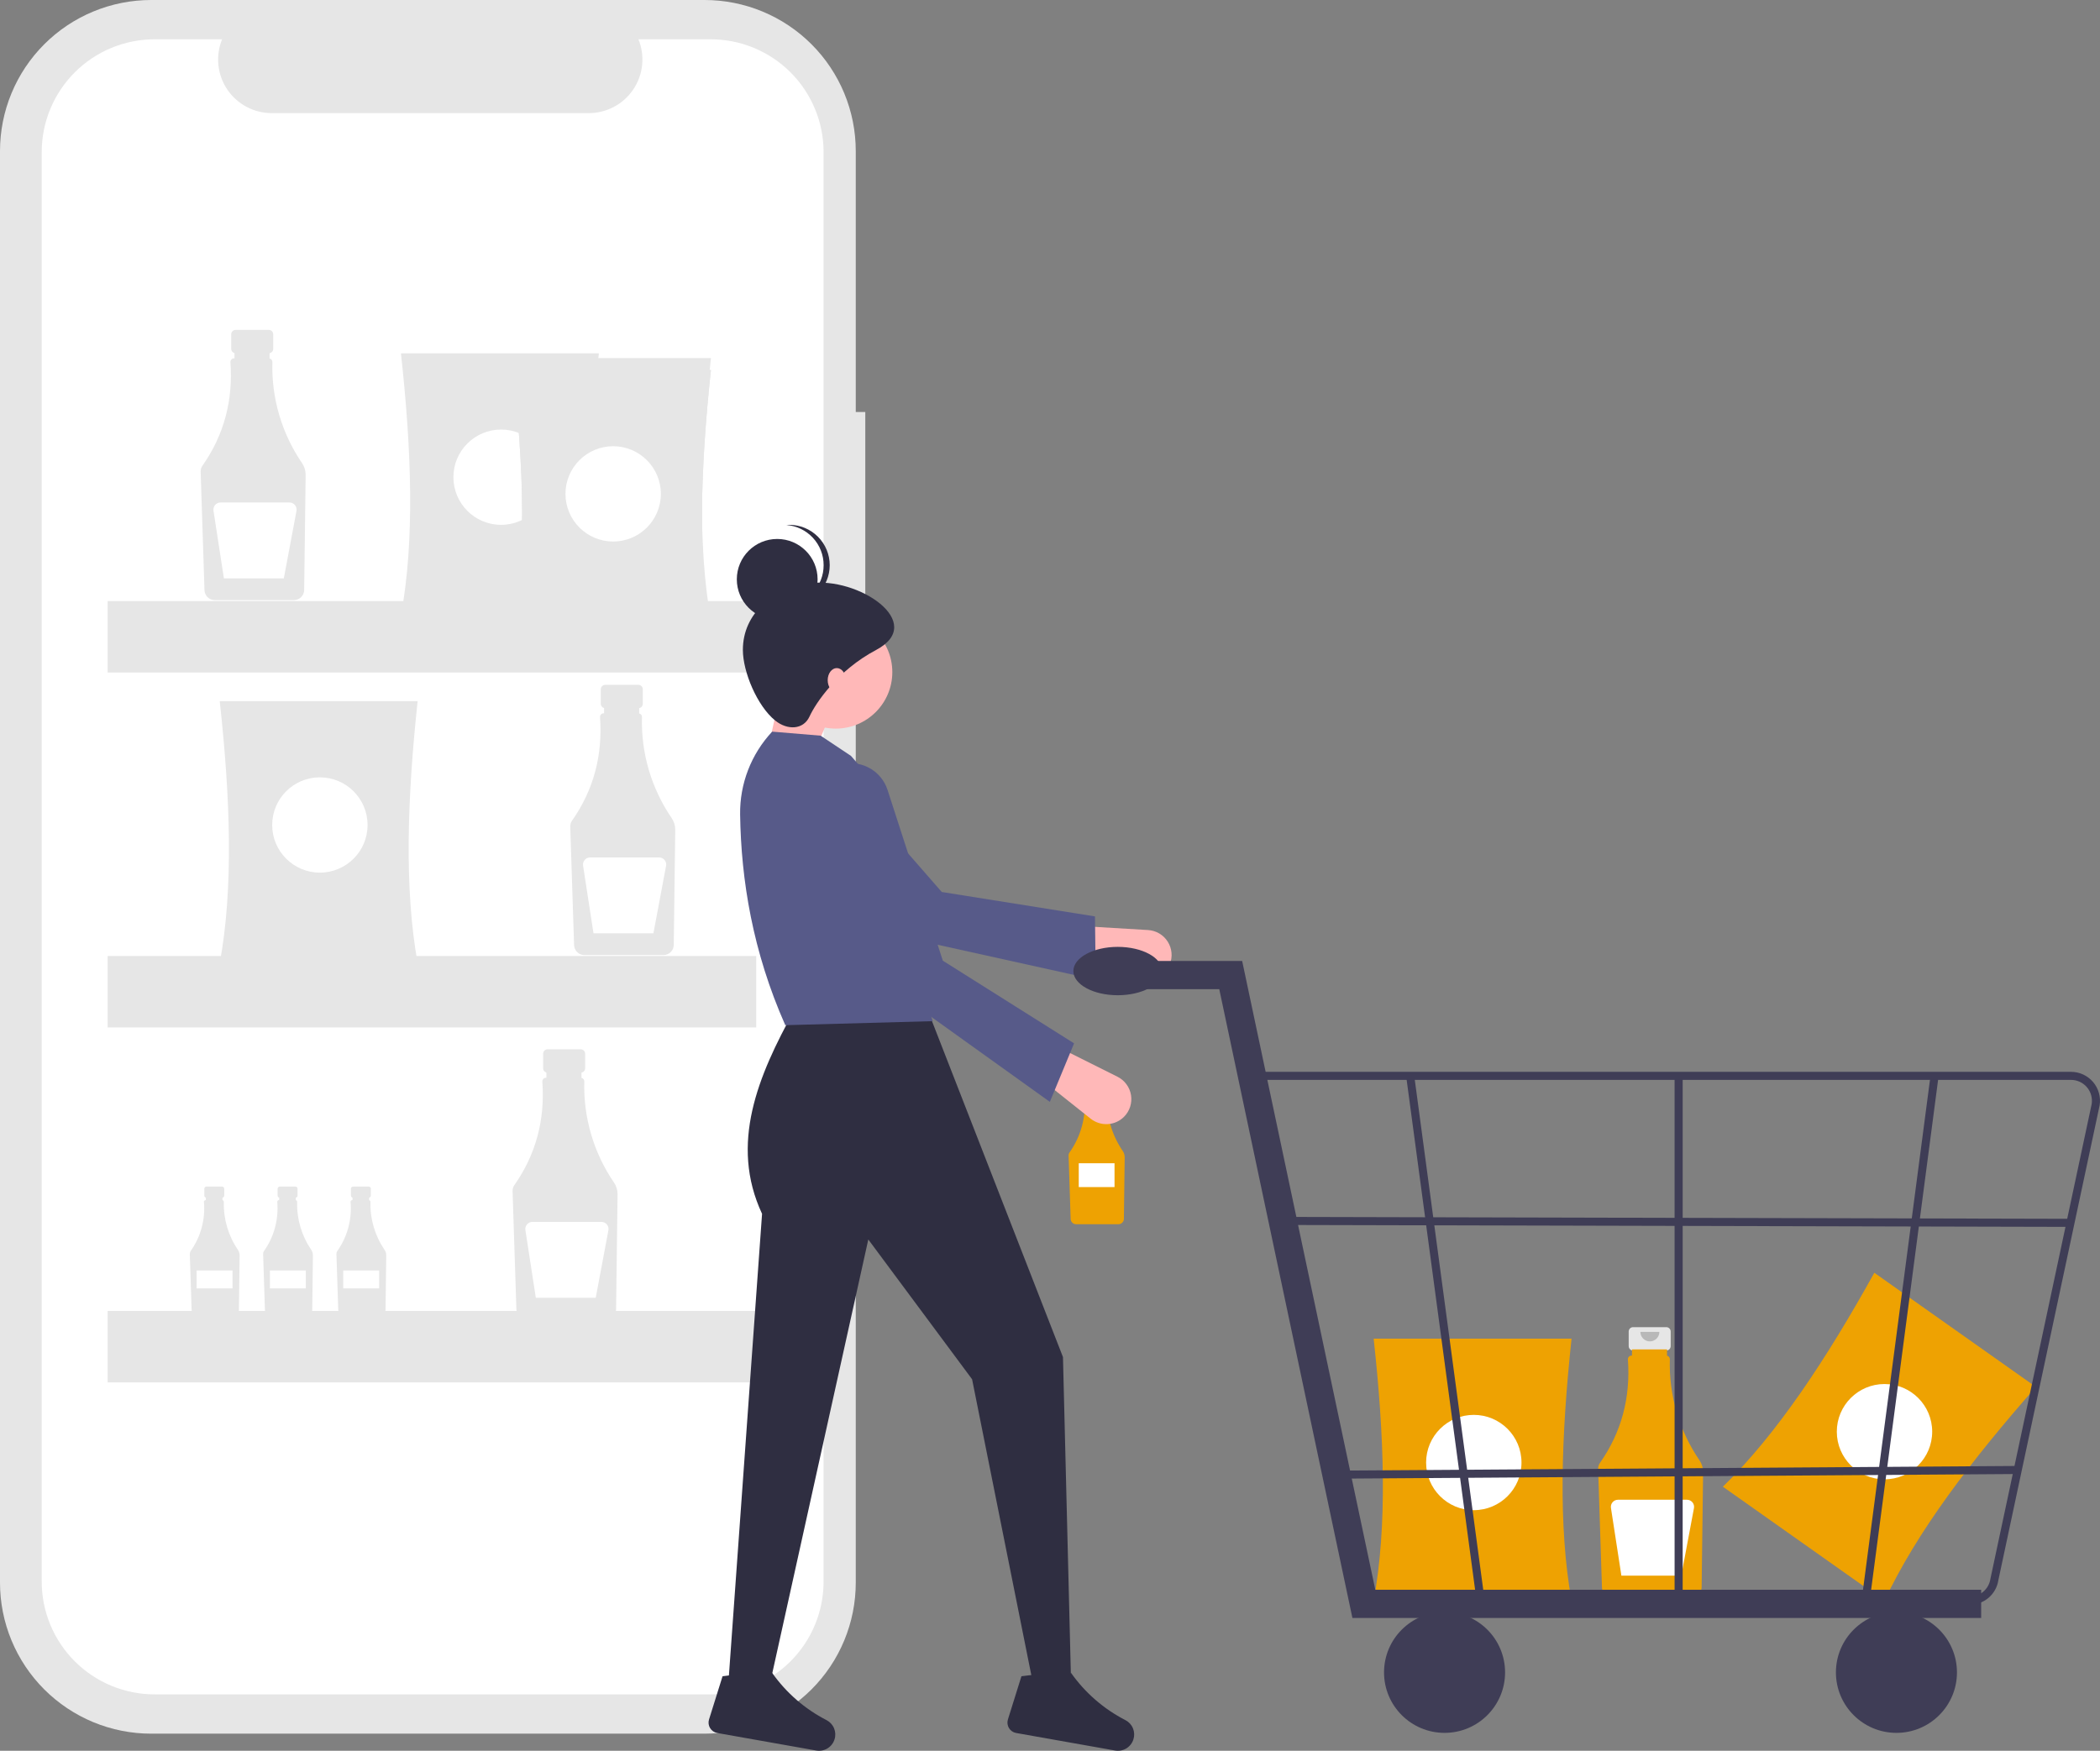 <svg width="596" height="497" viewBox="0 0 596 497" fill="none" xmlns="http://www.w3.org/2000/svg">
<rect x="0" y="0" width="596" height="497" fill="#808080" stroke="none"/>
<g clip-path="url(#clip0_42:217)">
<path d="M245.579 116.952H242.873V42.874C242.873 37.244 241.763 31.669 239.607 26.467C237.451 21.265 234.29 16.539 230.306 12.557C226.322 8.576 221.592 5.418 216.386 3.264C211.18 1.109 205.601 -1.76146e-05 199.967 2.09849e-10H42.906C37.272 -1.76146e-05 31.692 1.109 26.487 3.264C21.281 5.418 16.551 8.576 12.567 12.557C8.583 16.539 5.422 21.265 3.266 26.467C1.11 31.669 -8.81395e-06 37.244 0 42.874V449.27C-5.28835e-06 454.9 1.11 460.476 3.266 465.677C5.422 470.879 8.583 475.605 12.567 479.587C16.551 483.568 21.281 486.726 26.487 488.881C31.692 491.035 37.272 492.144 42.906 492.144H199.967C205.601 492.144 211.18 491.035 216.386 488.881C221.592 486.726 226.322 483.568 230.306 479.587C234.29 475.605 237.451 470.879 239.607 465.677C241.763 460.476 242.873 454.9 242.873 449.27V169.682H245.579V116.952Z" fill="#E6E6E6"/>
<path d="M201.698 11.154H181.196C182.139 13.464 182.499 15.97 182.244 18.452C181.99 20.933 181.128 23.314 179.736 25.384C178.343 27.455 176.463 29.151 174.259 30.324C172.056 31.497 169.598 32.111 167.102 32.111H77.124C74.628 32.111 72.17 31.497 69.966 30.324C67.763 29.151 65.883 27.455 64.49 25.384C63.098 23.314 62.236 20.933 61.982 18.452C61.727 15.97 62.087 13.464 63.03 11.154H43.881C39.673 11.154 35.507 11.983 31.619 13.592C27.732 15.201 24.199 17.559 21.224 20.532C18.249 23.505 15.889 27.035 14.278 30.92C12.668 34.804 11.839 38.968 11.839 43.172V448.972C11.839 453.177 12.668 457.34 14.278 461.225C15.889 465.109 18.249 468.639 21.224 471.612C24.199 474.585 27.732 476.944 31.619 478.553C35.507 480.162 39.673 480.99 43.881 480.99H201.698C205.906 480.99 210.072 480.162 213.96 478.553C217.847 476.944 221.38 474.585 224.355 471.612C227.33 468.639 229.69 465.109 231.301 461.225C232.911 457.34 233.74 453.177 233.74 448.972V43.172C233.74 38.968 232.911 34.804 231.301 30.92C229.69 27.035 227.33 23.505 224.355 20.532C221.38 17.559 217.847 15.201 213.96 13.592C210.072 11.983 205.906 11.154 201.698 11.154Z" fill="white"/>
<path d="M76.294 93.649H66.871C66.54 93.649 66.222 93.781 65.987 94.015C65.753 94.249 65.622 94.566 65.622 94.897V99.03C65.622 99.361 65.753 99.679 65.987 99.913C66.222 100.147 66.54 100.279 66.871 100.279H68.432V106.471H74.732V100.279H76.294C76.625 100.279 76.943 100.147 77.177 99.913C77.411 99.679 77.543 99.361 77.543 99.03V94.897C77.543 94.566 77.411 94.249 77.177 94.015C76.943 93.781 76.625 93.649 76.294 93.649Z" fill="#E6E6E6"/>
<path d="M85.731 131.473C79.961 123.035 77.011 112.988 77.304 102.772C77.309 102.537 77.232 102.306 77.087 102.121C76.942 101.935 76.737 101.805 76.506 101.754V99.968H66.555V101.729H66.417C66.147 101.729 65.887 101.837 65.696 102.029C65.504 102.22 65.397 102.48 65.398 102.75C65.398 102.775 65.399 102.8 65.4 102.825C66.184 113.745 63.537 123.539 57.458 132.205C57.108 132.703 56.93 133.301 56.949 133.909L58.037 167.544C58.063 168.295 58.378 169.006 58.917 169.529C59.455 170.053 60.175 170.349 60.926 170.355H83.435C84.195 170.349 84.922 170.046 85.462 169.512C86.002 168.978 86.312 168.254 86.326 167.495L86.745 134.838C86.758 133.639 86.404 132.465 85.731 131.473Z" fill="#E6E6E6"/>
<path d="M82.168 142.645H62.576C62.286 142.645 61.999 142.708 61.736 142.829C61.472 142.95 61.238 143.127 61.049 143.347C60.86 143.567 60.721 143.825 60.642 144.103C60.562 144.382 60.544 144.675 60.588 144.961L63.548 164.191H80.549L84.145 145.026C84.2 144.736 84.19 144.437 84.115 144.151C84.041 143.865 83.905 143.599 83.716 143.372C83.527 143.144 83.291 142.962 83.023 142.836C82.756 142.71 82.464 142.645 82.168 142.645Z" fill="white"/>
<path d="M181.187 194.407H171.764C171.433 194.407 171.115 194.539 170.881 194.773C170.647 195.007 170.515 195.324 170.515 195.655V199.788C170.515 200.119 170.647 200.437 170.881 200.671C171.115 200.905 171.433 201.037 171.764 201.037H173.326V207.229H179.626V201.037H181.187C181.519 201.037 181.836 200.905 182.071 200.671C182.305 200.437 182.436 200.119 182.436 199.788V195.655C182.436 195.324 182.305 195.007 182.071 194.773C181.836 194.539 181.518 194.407 181.187 194.407Z" fill="#E6E6E6"/>
<path d="M190.625 232.231C184.854 223.793 181.904 213.746 182.197 203.53C182.203 203.295 182.126 203.064 181.981 202.879C181.835 202.693 181.63 202.563 181.4 202.512V200.726H171.448V202.487H171.311C171.177 202.487 171.044 202.514 170.92 202.565C170.797 202.616 170.684 202.692 170.589 202.787C170.495 202.881 170.42 202.994 170.368 203.118C170.317 203.242 170.291 203.375 170.291 203.508C170.291 203.533 170.292 203.558 170.294 203.583C171.078 214.504 168.431 224.297 162.352 232.963C162.002 233.461 161.823 234.059 161.842 234.667L162.931 268.303C162.957 269.053 163.272 269.764 163.81 270.288C164.348 270.811 165.068 271.107 165.82 271.113H188.329C189.089 271.107 189.816 270.804 190.356 270.27C190.896 269.736 191.206 269.012 191.219 268.253L191.639 235.596C191.651 234.397 191.298 233.223 190.625 232.231Z" fill="#E6E6E6"/>
<path d="M187.062 243.403H167.469C167.179 243.403 166.893 243.466 166.629 243.587C166.366 243.708 166.131 243.885 165.943 244.105C165.754 244.325 165.615 244.583 165.535 244.861C165.455 245.14 165.437 245.433 165.481 245.719L168.442 264.949H185.443L189.039 245.784C189.093 245.493 189.083 245.195 189.009 244.909C188.935 244.623 188.798 244.357 188.61 244.13C188.421 243.902 188.184 243.72 187.917 243.594C187.649 243.468 187.357 243.403 187.062 243.403H187.062Z" fill="white"/>
<path d="M63.047 336.849H58.577C58.42 336.849 58.269 336.912 58.158 337.023C58.047 337.134 57.984 337.284 57.984 337.442V339.402C57.984 339.559 58.047 339.71 58.158 339.821C58.269 339.932 58.42 339.994 58.577 339.994H59.318V342.931H62.306V339.994H63.047C63.204 339.994 63.354 339.932 63.465 339.821C63.577 339.71 63.639 339.559 63.639 339.402V337.442C63.639 337.284 63.577 337.134 63.465 337.023C63.354 336.912 63.204 336.849 63.047 336.849Z" fill="#E6E6E6"/>
<path d="M67.523 354.791C64.786 350.788 63.387 346.023 63.526 341.177C63.528 341.065 63.492 340.956 63.423 340.868C63.354 340.78 63.257 340.718 63.147 340.694V339.847H58.427V340.682H58.362C58.298 340.682 58.235 340.695 58.176 340.719C58.118 340.743 58.064 340.779 58.019 340.824C57.974 340.869 57.939 340.923 57.915 340.981C57.89 341.04 57.878 341.103 57.878 341.167C57.878 341.178 57.879 341.19 57.879 341.202C58.315 346.147 56.98 351.085 54.112 355.138C53.946 355.375 53.861 355.658 53.87 355.947L54.386 371.901C54.399 372.257 54.548 372.595 54.804 372.843C55.059 373.091 55.401 373.232 55.757 373.234H66.434C66.794 373.231 67.139 373.088 67.396 372.835C67.652 372.581 67.799 372.238 67.805 371.878L68.004 356.387C68.01 355.819 67.842 355.262 67.523 354.791Z" fill="#E6E6E6"/>
<path d="M65.987 360.656H55.799V365.746H65.987V360.656Z" fill="white"/>
<path d="M83.853 336.849H79.383C79.226 336.849 79.075 336.912 78.964 337.023C78.853 337.134 78.79 337.284 78.79 337.442V339.402C78.79 339.559 78.853 339.71 78.964 339.821C79.075 339.932 79.226 339.994 79.383 339.994H80.124V342.931H83.112V339.994H83.853C84.01 339.994 84.161 339.932 84.272 339.821C84.383 339.71 84.445 339.559 84.445 339.402V337.442C84.445 337.284 84.383 337.134 84.272 337.023C84.161 336.912 84.01 336.849 83.853 336.849Z" fill="#E6E6E6"/>
<path d="M88.33 354.791C85.592 350.788 84.193 346.023 84.332 341.177C84.334 341.065 84.298 340.956 84.229 340.868C84.16 340.78 84.063 340.718 83.954 340.694V339.847H79.233V340.682H79.168C79.104 340.682 79.041 340.695 78.983 340.719C78.924 340.743 78.871 340.779 78.826 340.824C78.781 340.869 78.745 340.923 78.721 340.981C78.697 341.04 78.684 341.103 78.684 341.167C78.684 341.178 78.685 341.19 78.686 341.202C79.121 346.147 77.786 351.085 74.918 355.138C74.752 355.375 74.668 355.658 74.677 355.947L75.193 371.901C75.205 372.257 75.355 372.595 75.61 372.843C75.865 373.091 76.207 373.232 76.563 373.234H87.24C87.601 373.231 87.946 373.088 88.202 372.835C88.458 372.581 88.605 372.238 88.612 371.878L88.81 356.387C88.816 355.819 88.649 355.262 88.33 354.791Z" fill="#E6E6E6"/>
<path d="M86.793 360.656H76.605V365.746H86.793V360.656Z" fill="white"/>
<path d="M104.659 336.849H100.189C100.032 336.849 99.882 336.912 99.77 337.023C99.659 337.134 99.597 337.284 99.597 337.442V339.402C99.597 339.559 99.659 339.71 99.77 339.821C99.882 339.932 100.032 339.994 100.189 339.994H100.93V342.931H103.918V339.994H104.659C104.816 339.994 104.967 339.932 105.078 339.821C105.189 339.71 105.252 339.559 105.252 339.402V337.442C105.252 337.284 105.189 337.134 105.078 337.023C104.967 336.912 104.816 336.849 104.659 336.849Z" fill="#E6E6E6"/>
<path d="M109.136 354.791C106.399 350.788 104.999 346.023 105.138 341.177C105.141 341.065 105.104 340.956 105.035 340.868C104.966 340.78 104.869 340.718 104.76 340.694V339.847H100.039V340.682H99.974C99.911 340.682 99.848 340.695 99.789 340.719C99.73 340.743 99.677 340.779 99.632 340.824C99.587 340.869 99.552 340.923 99.527 340.981C99.503 341.04 99.49 341.103 99.491 341.167C99.491 341.178 99.491 341.19 99.492 341.202C99.928 346.147 98.593 351.085 95.725 355.138C95.559 355.375 95.474 355.658 95.483 355.947L95.999 371.901C96.011 372.257 96.161 372.595 96.416 372.843C96.672 373.091 97.013 373.232 97.37 373.234H108.047C108.407 373.231 108.752 373.088 109.008 372.835C109.264 372.581 109.411 372.238 109.418 371.878L109.617 356.387C109.623 355.819 109.455 355.262 109.136 354.791Z" fill="#E6E6E6"/>
<path d="M107.599 360.656H97.412V365.746H107.599V360.656Z" fill="white"/>
<path d="M164.818 297.87H155.395C155.231 297.87 155.068 297.902 154.917 297.965C154.765 298.028 154.628 298.12 154.512 298.236C154.396 298.352 154.304 298.489 154.241 298.641C154.178 298.792 154.146 298.954 154.146 299.118V303.251C154.146 303.582 154.277 303.9 154.512 304.134C154.746 304.368 155.064 304.5 155.395 304.5H156.956V310.692H163.256V304.5H164.818C165.149 304.5 165.467 304.368 165.701 304.134C165.935 303.9 166.067 303.582 166.067 303.251V299.118C166.067 298.954 166.035 298.792 165.972 298.641C165.909 298.489 165.817 298.352 165.701 298.236C165.585 298.12 165.447 298.028 165.296 297.965C165.144 297.902 164.982 297.87 164.818 297.87Z" fill="#E6E6E6"/>
<path d="M174.256 335.694C168.485 327.256 165.535 317.209 165.828 306.993C165.833 306.758 165.756 306.527 165.611 306.342C165.466 306.156 165.261 306.026 165.03 305.975V304.189H155.079V305.95H154.941C154.807 305.95 154.675 305.977 154.551 306.028C154.427 306.079 154.315 306.155 154.22 306.25C154.125 306.344 154.05 306.457 153.999 306.581C153.948 306.705 153.922 306.837 153.922 306.971C153.922 306.996 153.923 307.021 153.924 307.046C154.709 317.967 152.061 327.76 145.982 336.426C145.632 336.924 145.454 337.522 145.473 338.13L146.561 371.766C146.587 372.516 146.902 373.227 147.441 373.751C147.979 374.274 148.699 374.57 149.45 374.576H171.959C172.719 374.57 173.446 374.267 173.986 373.733C174.526 373.199 174.836 372.475 174.85 371.716L175.269 339.059C175.282 337.86 174.928 336.686 174.256 335.694Z" fill="#E6E6E6"/>
<path d="M170.692 346.866H151.1C150.81 346.866 150.523 346.929 150.26 347.05C149.996 347.171 149.762 347.348 149.573 347.568C149.384 347.787 149.245 348.046 149.166 348.324C149.086 348.603 149.068 348.896 149.112 349.182L152.072 368.412H169.073L172.669 349.247C172.724 348.957 172.714 348.658 172.639 348.372C172.565 348.086 172.429 347.82 172.24 347.593C172.051 347.365 171.815 347.183 171.547 347.057C171.28 346.931 170.988 346.866 170.692 346.866Z" fill="white"/>
<path d="M169.962 174.685H113.793C117.72 153.469 116.817 127.851 113.793 100.3H169.962C167.019 127.851 166.139 153.469 169.962 174.685Z" fill="#E6E6E6"/>
<path d="M142.216 148.988C149.691 148.988 155.75 142.933 155.75 135.464C155.75 127.994 149.691 121.939 142.216 121.939C134.741 121.939 128.681 127.994 128.681 135.464C128.681 142.933 134.741 148.988 142.216 148.988Z" fill="white"/>
<path d="M118.53 273.414H62.361C66.288 252.198 65.385 226.58 62.361 199.029H118.53C115.587 226.58 114.708 252.199 118.53 273.414Z" fill="#E6E6E6"/>
<path d="M90.784 247.717C98.259 247.717 104.319 241.662 104.319 234.193C104.319 226.723 98.259 220.668 90.784 220.668C83.309 220.668 77.249 226.723 77.249 234.193C77.249 241.662 83.309 247.717 90.784 247.717Z" fill="white"/>
<path d="M201.768 179.418H145.599C149.526 158.203 148.623 132.584 145.599 105.033H201.768C198.825 132.584 197.946 158.203 201.768 179.418Z" fill="#E6E6E6"/>
<path d="M174.022 153.722C181.497 153.722 187.557 147.666 187.557 140.197C187.557 132.728 181.497 126.672 174.022 126.672C166.547 126.672 160.488 132.728 160.488 140.197C160.488 147.666 166.547 153.722 174.022 153.722Z" fill="white"/>
<path d="M201.768 176.037H145.599C149.526 154.822 148.623 129.203 145.599 101.652H201.768C198.825 129.203 197.946 154.822 201.768 176.037Z" fill="#E6E6E6"/>
<path d="M174.022 150.34C181.497 150.34 187.557 144.285 187.557 136.816C187.557 129.347 181.497 123.291 174.022 123.291C166.547 123.291 160.488 129.347 160.488 136.816C160.488 144.285 166.547 150.34 174.022 150.34Z" fill="white"/>
<path d="M201.768 179.418H145.599C149.526 158.203 148.623 132.584 145.599 105.033H201.768C198.825 132.584 197.946 158.203 201.768 179.418Z" fill="#E6E6E6"/>
<path d="M174.022 153.722C181.497 153.722 187.557 147.666 187.557 140.197C187.557 132.728 181.497 126.672 174.022 126.672C166.547 126.672 160.488 132.728 160.488 140.197C160.488 147.666 166.547 153.722 174.022 153.722Z" fill="white"/>
<path d="M214.626 170.627H30.555V190.914H214.626V170.627Z" fill="#E6E6E6"/>
<path d="M214.626 271.385H30.555V291.672H214.626V271.385Z" fill="#E6E6E6"/>
<path d="M214.626 372.143H30.555V392.43H214.626V372.143Z" fill="#E6E6E6"/>
<path d="M534.826 454.446L488.968 422.036C504.434 406.981 518.501 385.544 531.954 361.306L577.812 393.716C559.488 414.512 543.965 434.92 534.826 454.446Z" fill="#EEA202"/>
<path d="M534.838 419.94C542.313 419.94 548.373 413.884 548.373 406.415C548.373 398.946 542.313 392.89 534.838 392.89C527.363 392.89 521.304 398.946 521.304 406.415C521.304 413.884 527.363 419.94 534.838 419.94Z" fill="white"/>
<path d="M313.613 306.549H308.579C308.402 306.549 308.232 306.62 308.107 306.745C307.982 306.87 307.912 307.039 307.912 307.216V309.424C307.912 309.512 307.929 309.598 307.963 309.679C307.996 309.76 308.045 309.834 308.107 309.896C308.169 309.958 308.243 310.007 308.324 310.04C308.405 310.074 308.492 310.091 308.579 310.091H309.413V313.399H312.779V310.091H313.613C313.79 310.091 313.96 310.021 314.085 309.896C314.21 309.771 314.28 309.601 314.28 309.424V307.216C314.28 307.039 314.21 306.87 314.085 306.745C313.96 306.62 313.79 306.549 313.613 306.549Z" fill="#E6E6E6"/>
<path d="M318.655 326.755C315.572 322.248 313.996 316.881 314.153 311.423C314.155 311.297 314.115 311.174 314.037 311.075C313.959 310.976 313.85 310.906 313.727 310.879V309.925H308.41V310.866H308.337C308.265 310.866 308.194 310.88 308.128 310.907C308.062 310.935 308.002 310.975 307.952 311.026C307.901 311.076 307.861 311.137 307.834 311.203C307.806 311.269 307.792 311.34 307.792 311.411C307.792 311.425 307.793 311.438 307.794 311.451C308.284 317.02 306.781 322.582 303.551 327.147C303.364 327.413 303.269 327.732 303.279 328.057L303.86 346.025C303.874 346.426 304.042 346.806 304.33 347.086C304.618 347.365 305.002 347.523 305.403 347.526H317.428C317.834 347.523 318.223 347.362 318.511 347.076C318.8 346.791 318.965 346.404 318.972 345.999L319.196 328.553C319.203 327.913 319.014 327.286 318.655 326.755Z" fill="#EEA202"/>
<path opacity="0.2" d="M312.564 307.269C312.564 307.65 312.412 308.016 312.142 308.286C311.872 308.556 311.506 308.707 311.124 308.707C310.742 308.707 310.376 308.556 310.106 308.286C309.836 308.016 309.684 307.65 309.684 307.269" fill="black"/>
<path d="M316.313 330.217H306.162V336.98H316.313V330.217Z" fill="white"/>
<path d="M472.909 376.744H463.486C463.155 376.744 462.837 376.876 462.603 377.11C462.368 377.344 462.237 377.662 462.237 377.993V382.125C462.237 382.457 462.368 382.774 462.603 383.008C462.837 383.242 463.155 383.374 463.486 383.374H465.048V389.566H471.347V383.374H472.909C473.24 383.374 473.558 383.242 473.792 383.008C474.026 382.774 474.158 382.457 474.158 382.125V377.993C474.158 377.662 474.026 377.344 473.792 377.11C473.558 376.876 473.24 376.744 472.909 376.744Z" fill="#E6E6E6"/>
<path d="M482.347 414.568C476.576 406.13 473.626 396.084 473.919 385.868C473.924 385.632 473.848 385.402 473.702 385.216C473.557 385.03 473.352 384.9 473.121 384.849V383.063H463.17V384.824H463.033C462.899 384.824 462.766 384.851 462.642 384.902C462.518 384.954 462.406 385.029 462.311 385.124C462.216 385.219 462.141 385.331 462.09 385.455C462.039 385.579 462.013 385.712 462.013 385.846C462.013 385.87 462.014 385.895 462.016 385.92C462.8 396.841 460.152 406.634 454.073 415.3C453.724 415.799 453.545 416.396 453.564 417.005L454.652 450.64C454.678 451.39 454.994 452.101 455.532 452.625C456.07 453.148 456.79 453.444 457.541 453.45H480.05C480.81 453.444 481.538 453.141 482.078 452.607C482.617 452.073 482.927 451.349 482.941 450.59L483.36 417.933C483.373 416.735 483.019 415.561 482.347 414.568Z" fill="#EEA202"/>
<path opacity="0.2" d="M470.944 378.091C470.944 378.805 470.66 379.49 470.155 379.995C469.65 380.5 468.964 380.784 468.249 380.784C467.534 380.784 466.849 380.5 466.343 379.995C465.838 379.49 465.554 378.805 465.554 378.091" fill="black"/>
<path d="M478.784 425.741H459.191C458.901 425.741 458.614 425.803 458.351 425.924C458.087 426.045 457.853 426.222 457.664 426.442C457.475 426.662 457.336 426.92 457.257 427.199C457.177 427.477 457.159 427.77 457.203 428.056L460.164 447.287H477.164L480.761 428.121C480.815 427.831 480.805 427.532 480.731 427.246C480.656 426.96 480.52 426.694 480.331 426.467C480.143 426.24 479.906 426.057 479.639 425.931C479.371 425.806 479.079 425.741 478.784 425.741Z" fill="white"/>
<path d="M446.024 454.393H389.855C393.782 433.178 392.879 407.559 389.855 380.008H446.024C443.081 407.559 442.202 433.178 446.024 454.393Z" fill="#EEA202"/>
<path d="M418.278 428.697C425.753 428.697 431.813 422.641 431.813 415.172C431.813 407.703 425.753 401.647 418.278 401.647C410.803 401.647 404.743 407.703 404.743 415.172C404.743 422.641 410.803 428.697 418.278 428.697Z" fill="white"/>
<path d="M216.28 220.293L228.89 219.147L236.914 199.675L222.585 191.656L216.28 220.293Z" fill="#FFB8B8"/>
<path d="M332.002 273.751C332.421 272.706 332.586 271.576 332.483 270.455C332.379 269.334 332.011 268.254 331.408 267.303C330.804 266.352 329.984 265.558 329.013 264.987C328.043 264.415 326.95 264.082 325.826 264.015L306.248 262.848L303.365 272.427L323.52 277.958C325.204 278.42 326.999 278.246 328.564 277.471C330.128 276.695 331.352 275.37 332.002 273.751Z" fill="#FFB8B8"/>
<path d="M310.98 278.119L310.764 260.145L267.277 253.211L233.775 214.817C232.032 212.819 229.624 211.521 226.996 211.161C224.368 210.802 221.699 211.407 219.483 212.864C218.142 213.746 217.01 214.912 216.169 216.278C215.328 217.645 214.797 219.18 214.615 220.775C214.433 222.369 214.603 223.984 215.115 225.505C215.626 227.026 216.465 228.417 217.573 229.578L245.211 263.566L310.98 278.119Z" fill="#575A89"/>
<path d="M206.536 480.313H218L246.433 351.857L275.888 391.539L293.083 477.449H303.973L301.681 385.239L263.279 286.73H225.451C215.113 305.424 207.004 324.695 216.28 344.576L206.536 480.313Z" fill="#2F2E41"/>
<path d="M286.056 488.115C285.929 488.52 285.89 488.948 285.942 489.369C285.994 489.791 286.134 490.196 286.355 490.559C286.576 490.922 286.871 491.234 287.222 491.474C287.573 491.713 287.97 491.876 288.389 491.95L316.439 496.924C317.548 497.127 318.692 496.917 319.656 496.335C320.621 495.753 321.339 494.838 321.675 493.763C322.002 492.736 321.956 491.627 321.546 490.63C321.136 489.634 320.387 488.813 319.432 488.314C313.264 485.149 307.956 480.538 303.962 474.875C300.879 477.743 297.434 477.473 293.775 475.359L289.894 475.844L286.056 488.115Z" fill="#2F2E41"/>
<path d="M201.229 488.115C201.102 488.52 201.063 488.948 201.115 489.369C201.166 489.791 201.307 490.196 201.528 490.559C201.749 490.922 202.044 491.234 202.395 491.474C202.746 491.713 203.143 491.876 203.562 491.95L231.612 496.924C232.721 497.127 233.865 496.917 234.829 496.335C235.794 495.753 236.512 494.838 236.848 493.763C237.175 492.736 237.129 491.627 236.719 490.63C236.309 489.634 235.56 488.813 234.605 488.314C228.437 485.149 223.129 480.538 219.135 474.875C216.052 477.743 212.607 477.473 208.947 475.359L205.066 475.844L201.229 488.115Z" fill="#2F2E41"/>
<path d="M237.2 206.834C246.064 206.834 253.249 199.654 253.249 190.797C253.249 181.941 246.064 174.761 237.2 174.761C228.337 174.761 221.152 181.941 221.152 190.797C221.152 199.654 228.337 206.834 237.2 206.834Z" fill="#FFB8B8"/>
<path d="M222.872 291.025L264.712 289.88L252.424 251.236C260.061 239.003 252.375 226.783 241.499 214.566L232.902 208.838L219.146 207.693C213.19 214.061 209.931 222.485 210.052 231.2C210.325 249.863 213.631 270.179 222.872 291.025Z" fill="#575A89"/>
<path d="M319.002 317.037C319.799 316.241 320.395 315.267 320.741 314.196C321.088 313.125 321.174 311.987 320.994 310.876C320.814 309.764 320.372 308.712 319.705 307.805C319.038 306.898 318.164 306.162 317.157 305.658L299.617 296.89L293.195 304.563L309.547 317.57C310.914 318.657 312.633 319.204 314.377 319.105C316.12 319.007 317.767 318.271 319.002 317.037Z" fill="#FFB8B8"/>
<path d="M297.955 312.789L304.833 296.18L267.582 272.71L251.896 224.242C251.08 221.721 249.377 219.58 247.103 218.217C244.828 216.854 242.136 216.361 239.525 216.829C237.945 217.112 236.446 217.739 235.134 218.665C233.823 219.591 232.731 220.794 231.936 222.188C231.141 223.582 230.661 225.134 230.532 226.733C230.403 228.333 230.627 229.941 231.189 231.445L243.219 273.557L297.955 312.789Z" fill="#575A89"/>
<path d="M210.835 184.497C210.835 190.737 214.891 200.401 220.006 204.543C223.447 207.33 227.996 207.213 229.749 203.397C231.548 199.484 237.749 190.284 248.664 184.497C263.213 176.783 243.504 163.585 229.749 165.597C219.414 167.11 210.835 174.059 210.835 184.497Z" fill="#2F2E41"/>
<path d="M220.579 175.906C226.91 175.906 232.042 170.778 232.042 164.452C232.042 158.126 226.91 152.997 220.579 152.997C214.248 152.997 209.116 158.126 209.116 164.452C209.116 170.778 214.248 175.906 220.579 175.906Z" fill="#2F2E41"/>
<path d="M233.761 160.443C233.76 157.555 232.667 154.774 230.701 152.658C228.734 150.542 226.04 149.246 223.158 149.031C223.443 149.01 223.728 148.988 224.018 148.988C227.058 148.988 229.974 150.195 232.123 152.343C234.273 154.491 235.481 157.405 235.481 160.443C235.481 163.481 234.273 166.394 232.123 168.542C229.974 170.69 227.058 171.897 224.018 171.897C223.728 171.897 223.443 171.875 223.158 171.854C226.04 171.639 228.734 170.344 230.701 168.227C232.667 166.111 233.76 163.33 233.761 160.443Z" fill="#2F2E41"/>
<path d="M237.487 196.525C238.911 196.525 240.066 194.986 240.066 193.088C240.066 191.19 238.911 189.652 237.487 189.652C236.062 189.652 234.908 191.19 234.908 193.088C234.908 194.986 236.062 196.525 237.487 196.525Z" fill="#FFB8B8"/>
<path d="M562.274 459.306H383.829L346.041 280.806H313.792V272.797H352.538L390.326 451.296H562.274V459.306Z" fill="#3F3D56"/>
<path d="M409.979 491.916C419.465 491.916 427.155 484.232 427.155 474.753C427.155 465.274 419.465 457.589 409.979 457.589C400.493 457.589 392.803 465.274 392.803 474.753C392.803 484.232 400.493 491.916 409.979 491.916Z" fill="#3F3D56"/>
<path d="M538.228 491.916C547.714 491.916 555.404 484.232 555.404 474.753C555.404 465.274 547.714 457.589 538.228 457.589C528.742 457.589 521.052 465.274 521.052 474.753C521.052 484.232 528.742 491.916 538.228 491.916Z" fill="#3F3D56"/>
<path d="M559.021 455.534H385.403L354.77 304.263H587.768C588.957 304.263 590.132 304.521 591.212 305.018C592.291 305.515 593.251 306.24 594.024 307.142C594.796 308.045 595.364 309.105 595.688 310.248C596.012 311.391 596.084 312.591 595.9 313.764L567.151 448.586C566.855 450.526 565.871 452.295 564.378 453.57C562.886 454.845 560.984 455.542 559.021 455.534ZM387.289 453.246H559.021C560.438 453.252 561.81 452.749 562.887 451.828C563.964 450.907 564.674 449.631 564.888 448.231L593.637 313.409C593.77 312.562 593.718 311.696 593.484 310.871C593.251 310.046 592.841 309.281 592.283 308.629C591.725 307.978 591.033 307.454 590.254 307.096C589.474 306.737 588.626 306.551 587.768 306.551H357.55L387.289 453.246Z" fill="#3F3D56"/>
<path d="M419.155 455.05L399.094 305.593L401.353 305.221L421.414 454.677L419.155 455.05Z" fill="#3F3D56"/>
<path d="M530.703 453.902L528.442 453.536L547.917 305.224L550.178 305.59L530.703 453.902Z" fill="#3F3D56"/>
<path d="M477.557 305.407H475.266V454.863H477.557V305.407Z" fill="#3F3D56"/>
<path d="M366.469 345.455L366.463 347.744L588.147 348.28L588.153 345.991L366.469 345.455Z" fill="#3F3D56"/>
<path d="M572.509 416.148L377.755 417.478L377.771 419.767L572.525 418.436L572.509 416.148Z" fill="#3F3D56"/>
<path d="M317.227 282.523C324.184 282.523 329.823 279.449 329.823 275.657C329.823 271.866 324.184 268.792 317.227 268.792C310.271 268.792 304.632 271.866 304.632 275.657C304.632 279.449 310.271 282.523 317.227 282.523Z" fill="#3F3D56"/>
</g>
<defs>
<clipPath id="clip0_42:217">
<rect width="596" height="497" fill="white"/>
</clipPath>
</defs>
</svg>
